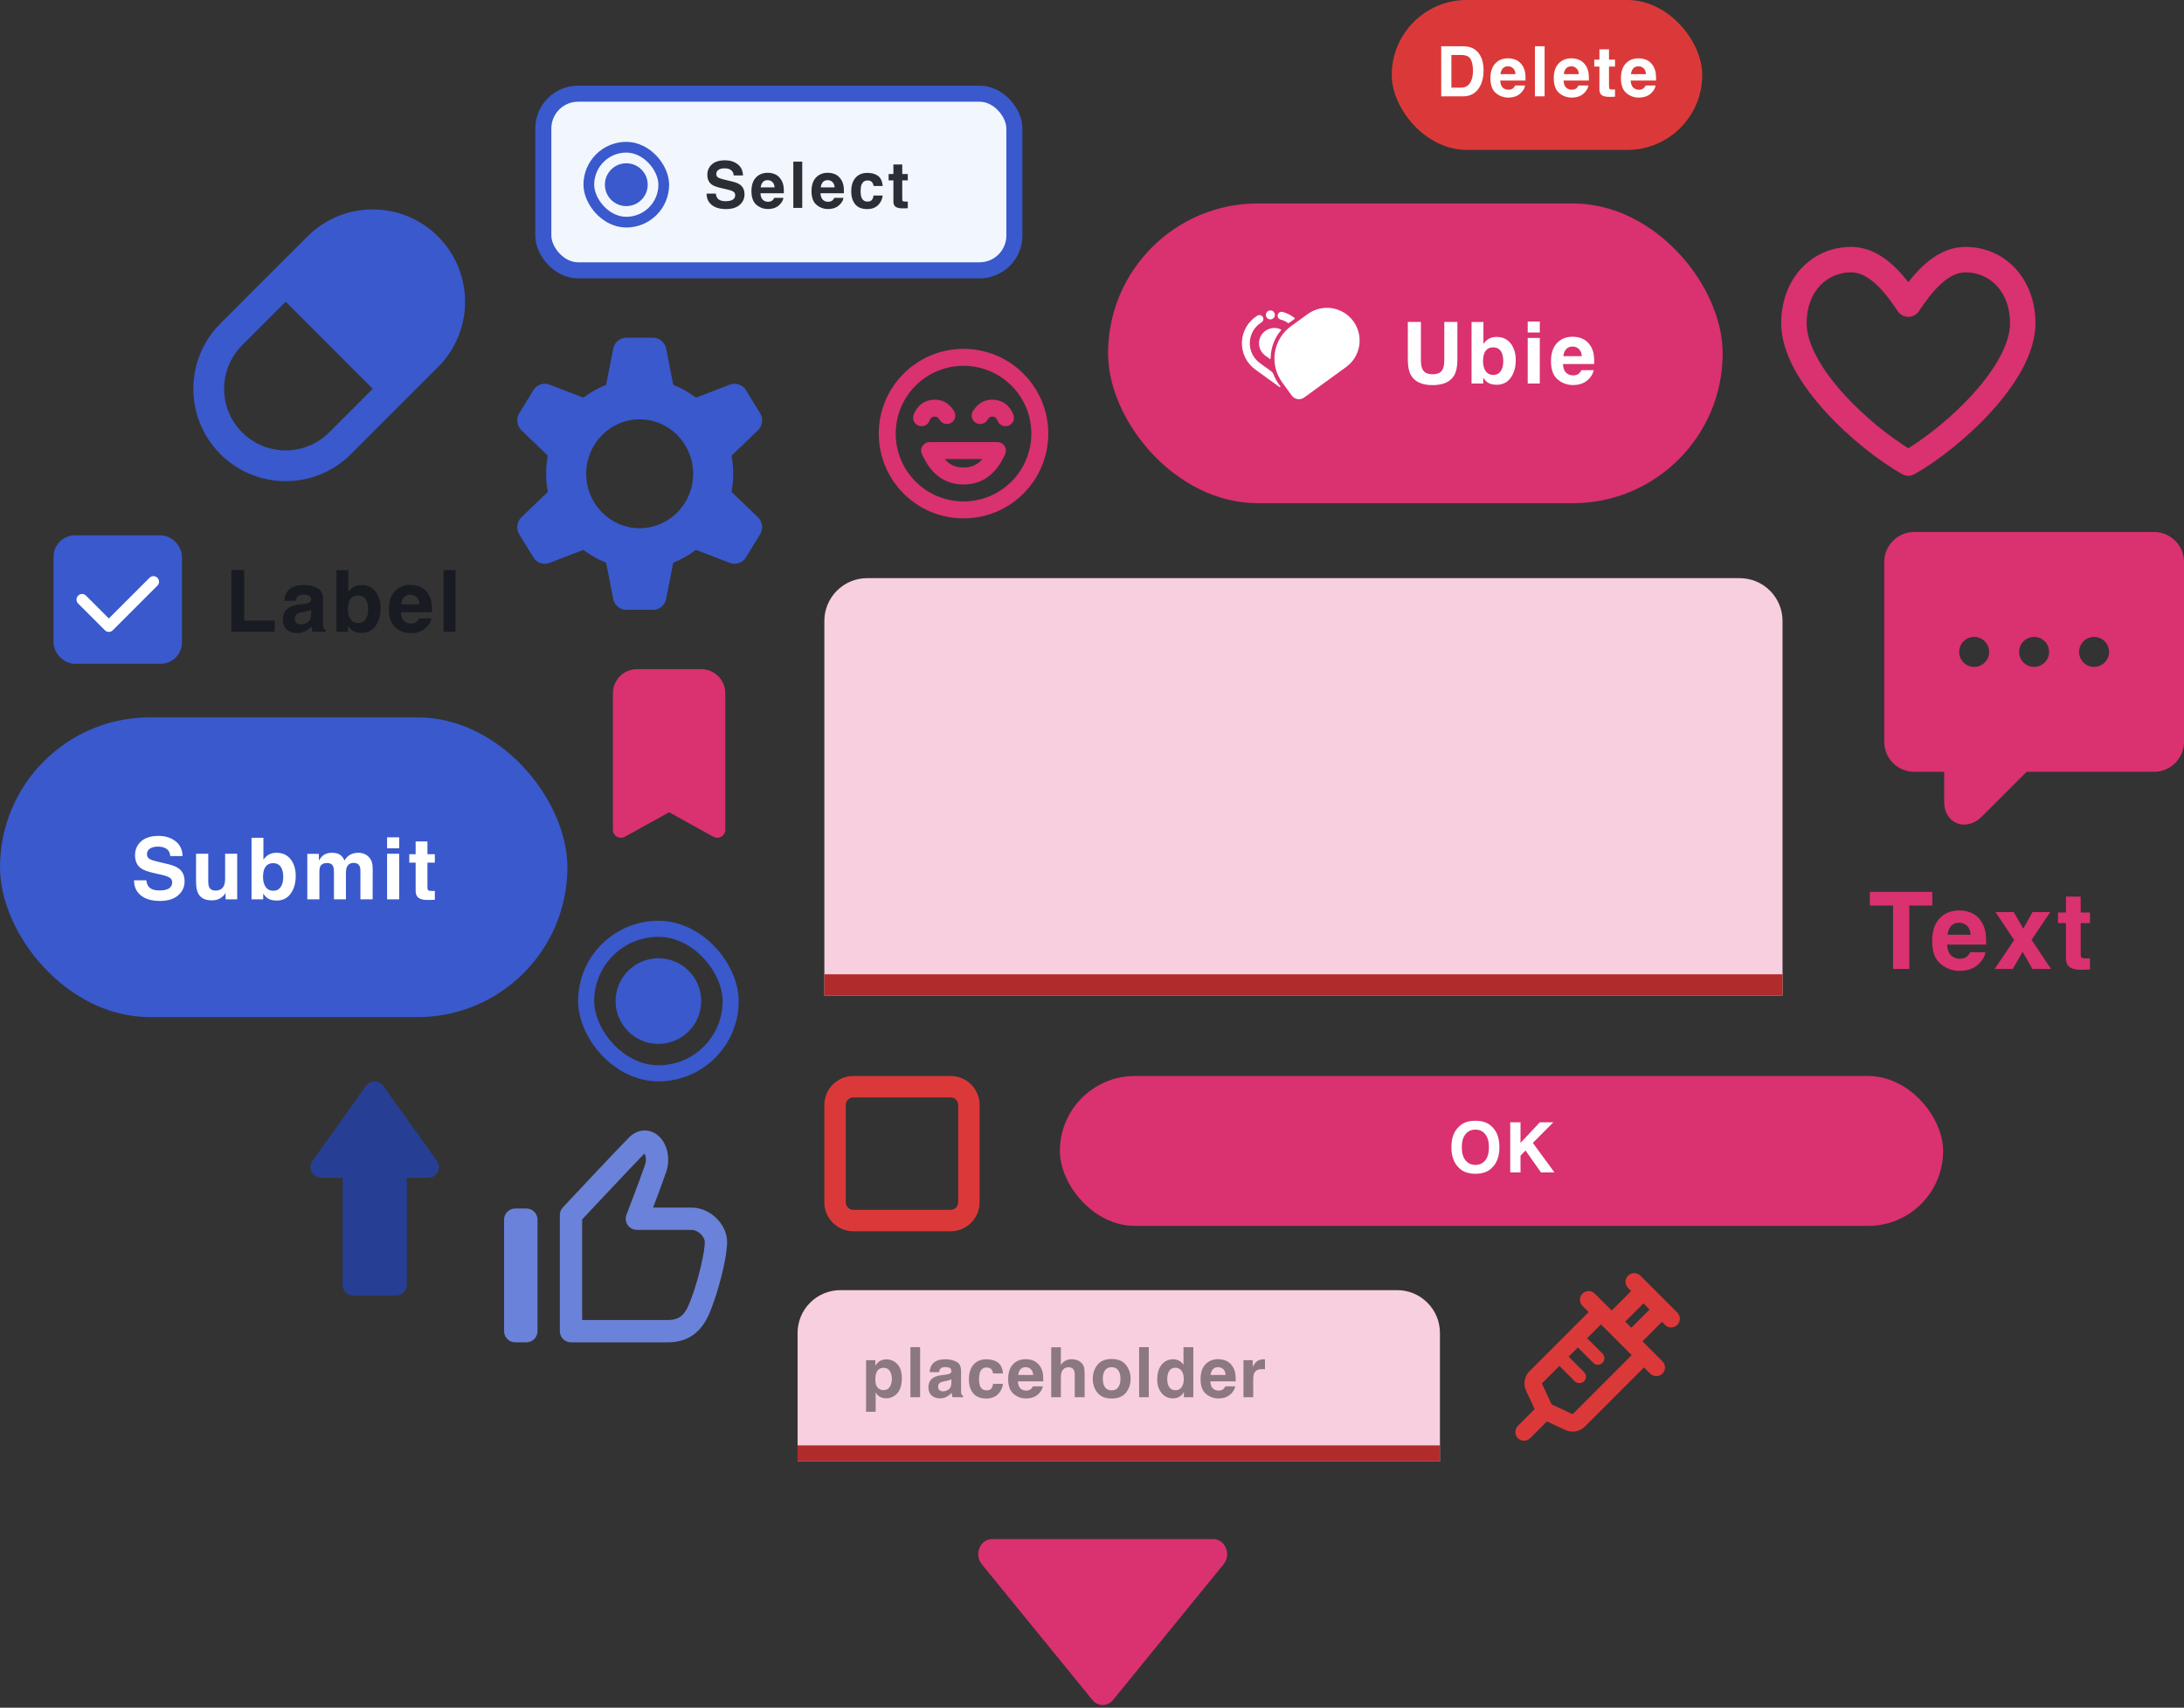 <svg width="408" height="319" viewBox="0 0 408 319" fill="none" xmlns="http://www.w3.org/2000/svg">
<rect x="0" y="0" width="408" height="319" fill="#333333" stroke="none"/>
<path d="M204.072 317.554C205.1 318.816 206.908 318.816 207.936 317.554L228.593 292.193C230.074 290.375 228.89 287.501 226.66 287.501L185.34 287.501C183.11 287.501 181.926 290.375 183.408 292.193L204.072 317.554Z" fill="#DA3170"/>
<path fill-rule="evenodd" clip-rule="evenodd" d="M345.812 50.875C341.349 50.875 337.5 54.393 337.5 60.375C337.5 64.182 340.218 68.948 344.455 73.624C348.193 77.749 352.754 81.408 356.5 83.735C360.246 81.408 364.807 77.749 368.545 73.624C372.782 68.948 375.5 64.182 375.5 60.375C375.5 54.393 371.651 50.875 367.188 50.875C365.646 50.875 364.117 51.642 362.558 53.071C361.001 54.498 359.648 56.372 358.476 58.13C358.036 58.791 357.294 59.188 356.5 59.188C355.706 59.188 354.964 58.791 354.524 58.13C353.352 56.372 351.999 54.498 350.442 53.071C348.883 51.642 347.354 50.875 345.812 50.875ZM332.75 60.375C332.75 52.107 338.401 46.125 345.812 46.125C349.021 46.125 351.648 47.733 353.652 49.57C354.711 50.541 355.662 51.636 356.5 52.718C357.338 51.636 358.289 50.541 359.348 49.57C361.352 47.733 363.979 46.125 367.188 46.125C374.599 46.125 380.25 52.107 380.25 60.375C380.25 66.068 376.436 71.99 372.065 76.814C367.596 81.745 362.057 86.06 357.678 88.562C356.948 88.979 356.052 88.979 355.322 88.562C350.944 86.06 345.405 81.745 340.935 76.814C336.564 71.99 332.75 66.068 332.75 60.375Z" fill="#DA3170"/>
<path fill-rule="evenodd" clip-rule="evenodd" d="M352 104.975C352 101.882 354.507 99.375 357.6 99.375H402.4C405.493 99.375 408 101.882 408 104.975V138.575C408 141.668 405.493 144.175 402.4 144.175H378.6L370.2 152.575C367.4 155.375 363.2 153.975 363.2 149.775V144.175H357.6C354.507 144.175 352 141.668 352 138.575V104.975ZM368.8 118.975C367.254 118.975 366 120.229 366 121.775C366 123.321 367.254 124.575 368.8 124.575C370.346 124.575 371.6 123.321 371.6 121.775C371.6 120.229 370.346 118.975 368.8 118.975ZM380 118.975C378.454 118.975 377.2 120.229 377.2 121.775C377.2 123.321 378.454 124.575 380 124.575C381.546 124.575 382.8 123.321 382.8 121.775C382.8 120.229 381.546 118.975 380 118.975ZM388.4 121.775C388.4 120.229 389.654 118.975 391.2 118.975C392.746 118.975 394 120.229 394 121.775C394 123.321 392.746 124.575 391.2 124.575C389.654 124.575 388.4 123.321 388.4 121.775Z" fill="#DA3170"/>
<path fill-rule="evenodd" clip-rule="evenodd" d="M304.147 238.3C304.782 237.666 305.811 237.666 306.445 238.3L313.34 245.195C313.974 245.829 313.974 246.858 313.34 247.493C312.705 248.127 311.676 248.127 311.042 247.493L310.467 246.918L306.832 250.554L310.566 254.289C311.201 254.923 311.201 255.952 310.566 256.587C309.932 257.221 308.903 257.221 308.268 256.587L307.119 255.438L296.087 266.47C295.122 267.435 293.656 267.695 292.418 267.119L288.989 265.524L285.861 268.652C285.227 269.286 284.198 269.286 283.563 268.652C282.929 268.017 282.929 266.988 283.563 266.353L286.691 263.225L285.097 259.797C284.521 258.559 284.78 257.094 285.746 256.129L296.778 245.096L295.629 243.947C294.994 243.313 294.994 242.284 295.629 241.649C296.263 241.015 297.292 241.015 297.927 241.649L301.086 244.809L304.722 241.173L304.147 240.599C303.513 239.964 303.513 238.935 304.147 238.3ZM308.169 244.62L307.02 243.471L303.619 246.872L304.768 248.021L308.169 244.62ZM304.821 253.14L299.076 247.395L296.49 249.98L299.363 252.852C299.839 253.328 299.839 254.1 299.363 254.576C298.887 255.052 298.115 255.052 297.639 254.576L294.767 251.704L293.043 253.427L295.916 256.3C296.392 256.776 296.392 257.547 295.916 258.023C295.44 258.499 294.668 258.499 294.192 258.023L291.32 255.151L288.044 258.427L289.868 262.348L293.789 264.172L304.821 253.14Z" fill="#DB3939"/>
<path d="M154 116C154 111.582 157.582 108 162 108H325C329.418 108 333 111.582 333 116V186H154V116Z" fill="#F8CFDE"/>
<line x1="154" y1="184" x2="333" y2="184" stroke="#B02B2B" stroke-width="4"/>
<g clip-path="url(#clip0_91_413)">
<path fill-rule="evenodd" clip-rule="evenodd" d="M172.085 84.241C172.095 84.46 172.15 84.668 172.241 84.855C173.112 86.801 174.217 88.236 175.574 89.178C176.955 90.137 178.474 90.5 180 90.5C181.527 90.5 183.045 90.137 184.426 89.178C185.792 88.23 186.902 86.782 187.777 84.818C187.792 84.785 187.806 84.75 187.819 84.716C187.941 84.385 187.946 84.037 187.853 83.719C187.83 83.644 187.803 83.57 187.77 83.5C187.569 83.067 187.177 82.74 186.703 82.627C186.569 82.594 186.434 82.58 186.3 82.583H173.701C173.594 82.581 173.486 82.59 173.378 82.61C173.007 82.678 172.681 82.876 172.449 83.154C172.221 83.428 172.083 83.781 172.083 84.167V84.172C172.083 84.195 172.084 84.218 172.085 84.241ZM183.53 85.75H176.471C176.773 86.097 177.078 86.367 177.381 86.577C178.137 87.102 178.994 87.333 180 87.333C181.007 87.333 181.864 87.102 182.62 86.577C182.922 86.367 183.228 86.097 183.53 85.75Z" fill="#DA3170"/>
<path d="M175.544 78.452C176.001 79.197 176.976 79.43 177.722 78.972C178.467 78.515 178.7 77.54 178.242 76.794C177.774 76.034 177.183 75.439 176.446 75.068C175.708 74.697 174.949 74.615 174.251 74.676C173.553 74.737 172.819 74.95 172.157 75.444C171.496 75.936 171.016 76.625 170.688 77.455C170.367 78.269 170.766 79.188 171.579 79.51C172.392 79.831 173.312 79.433 173.633 78.619C173.793 78.215 173.955 78.053 174.049 77.983C174.142 77.914 174.278 77.852 174.527 77.83C174.775 77.809 174.921 77.846 175.024 77.898C175.129 77.95 175.316 78.082 175.544 78.452Z" fill="#DA3170"/>
<path d="M188.421 79.51C187.607 79.831 186.687 79.433 186.366 78.619C186.206 78.215 186.045 78.053 185.951 77.983C185.858 77.914 185.721 77.852 185.473 77.83C185.224 77.809 185.079 77.846 184.975 77.898C184.87 77.95 184.683 78.082 184.456 78.452C183.998 79.197 183.023 79.43 182.278 78.972C181.533 78.515 181.3 77.54 181.758 76.794C182.225 76.034 182.817 75.439 183.553 75.068C184.292 74.697 185.051 74.615 185.749 74.676C186.446 74.737 187.18 74.95 187.842 75.444C188.504 75.936 188.983 76.625 189.311 77.455C189.632 78.269 189.234 79.188 188.421 79.51Z" fill="#DA3170"/>
<path fill-rule="evenodd" clip-rule="evenodd" d="M180 96.833C188.744 96.833 195.833 89.744 195.833 81C195.833 72.255 188.744 65.167 180 65.167C171.255 65.167 164.167 72.255 164.167 81C164.167 89.744 171.255 96.833 180 96.833ZM180 93.667C186.996 93.667 192.667 87.996 192.667 81C192.667 74.004 186.996 68.333 180 68.333C173.004 68.333 167.333 74.004 167.333 81C167.333 87.996 173.004 93.667 180 93.667Z" fill="#DA3170"/>
</g>
<rect y="134" width="106" height="56" rx="28" fill="#3959CC"/>
<path d="M29.773 166.336C30.341 166.336 30.802 166.273 31.156 166.148C31.828 165.909 32.164 165.464 32.164 164.812C32.164 164.432 31.997 164.138 31.664 163.93C31.331 163.727 30.807 163.547 30.094 163.391L28.875 163.117C27.677 162.846 26.849 162.552 26.391 162.234C25.615 161.703 25.227 160.872 25.227 159.742C25.227 158.711 25.602 157.854 26.352 157.172C27.102 156.49 28.203 156.148 29.656 156.148C30.87 156.148 31.904 156.471 32.758 157.117C33.617 157.758 34.068 158.69 34.109 159.914H31.797C31.755 159.221 31.453 158.729 30.891 158.438C30.516 158.245 30.049 158.148 29.492 158.148C28.872 158.148 28.378 158.273 28.008 158.523C27.638 158.773 27.453 159.122 27.453 159.57C27.453 159.982 27.635 160.289 28 160.492C28.234 160.628 28.734 160.786 29.5 160.969L31.484 161.445C32.354 161.654 33.01 161.932 33.453 162.281C34.141 162.823 34.484 163.607 34.484 164.633C34.484 165.685 34.081 166.56 33.273 167.258C32.471 167.951 31.336 168.297 29.867 168.297C28.367 168.297 27.188 167.956 26.328 167.273C25.469 166.586 25.039 165.643 25.039 164.445H27.336C27.409 164.971 27.552 165.365 27.766 165.625C28.156 166.099 28.826 166.336 29.773 166.336ZM42.147 166.797C42.126 166.823 42.074 166.901 41.991 167.031C41.907 167.161 41.808 167.276 41.694 167.375C41.345 167.688 41.006 167.901 40.678 168.016C40.355 168.13 39.975 168.188 39.538 168.188C38.277 168.188 37.428 167.734 36.991 166.828C36.746 166.328 36.623 165.591 36.623 164.617V159.484H38.905V164.617C38.905 165.102 38.962 165.466 39.077 165.711C39.28 166.143 39.678 166.359 40.272 166.359C41.032 166.359 41.553 166.052 41.834 165.438C41.98 165.104 42.053 164.664 42.053 164.117V159.484H44.311V168H42.147V166.797ZM51.692 168.227C50.989 168.227 50.424 168.086 49.997 167.805C49.742 167.638 49.466 167.346 49.169 166.93V168H46.989V156.5H49.208V160.594C49.489 160.198 49.799 159.896 50.138 159.688C50.538 159.427 51.049 159.297 51.669 159.297C52.788 159.297 53.663 159.701 54.294 160.508C54.929 161.315 55.247 162.357 55.247 163.633C55.247 164.956 54.934 166.052 54.309 166.922C53.684 167.792 52.812 168.227 51.692 168.227ZM52.911 163.867C52.911 163.263 52.833 162.763 52.677 162.367C52.38 161.617 51.833 161.242 51.036 161.242C50.229 161.242 49.674 161.609 49.372 162.344C49.216 162.734 49.138 163.24 49.138 163.859C49.138 164.589 49.299 165.193 49.622 165.672C49.945 166.151 50.437 166.391 51.098 166.391C51.671 166.391 52.117 166.159 52.434 165.695C52.752 165.232 52.911 164.622 52.911 163.867ZM62.23 161.828C62.042 161.417 61.675 161.211 61.128 161.211C60.493 161.211 60.066 161.417 59.847 161.828C59.727 162.062 59.667 162.411 59.667 162.875V168H57.409V159.5H59.573V160.742C59.849 160.299 60.11 159.984 60.355 159.797C60.787 159.464 61.347 159.297 62.034 159.297C62.685 159.297 63.212 159.44 63.612 159.727C63.935 159.992 64.18 160.333 64.347 160.75C64.638 160.25 65.001 159.883 65.433 159.648C65.891 159.414 66.402 159.297 66.964 159.297C67.339 159.297 67.709 159.37 68.073 159.516C68.438 159.661 68.769 159.917 69.066 160.281C69.305 160.578 69.467 160.943 69.55 161.375C69.602 161.661 69.628 162.081 69.628 162.633L69.612 168H67.331V162.578C67.331 162.255 67.279 161.99 67.175 161.781C66.977 161.385 66.612 161.188 66.081 161.188C65.467 161.188 65.042 161.443 64.808 161.953C64.688 162.224 64.628 162.549 64.628 162.93V168H62.386V162.93C62.386 162.424 62.334 162.057 62.23 161.828ZM74.572 159.484V168H72.314V159.484H74.572ZM74.572 156.414V158.469H72.314V156.414H74.572ZM81.234 166.414V168.078L80.18 168.117C79.128 168.154 78.409 167.971 78.023 167.57C77.773 167.315 77.648 166.922 77.648 166.391V161.148H76.461V159.562H77.648V157.188H79.852V159.562H81.234V161.148H79.852V165.648C79.852 165.997 79.896 166.216 79.984 166.305C80.073 166.388 80.344 166.43 80.797 166.43C80.865 166.43 80.935 166.43 81.008 166.43C81.086 166.424 81.162 166.419 81.234 166.414Z" fill="white"/>
<path fill-rule="evenodd" clip-rule="evenodd" d="M159.409 205C158.631 205 158 205.631 158 206.409V224.591C158 225.369 158.631 226 159.409 226H177.591C178.369 226 179 225.369 179 224.591V206.409C179 205.631 178.369 205 177.591 205H159.409ZM154 206.409C154 203.422 156.422 201 159.409 201H177.591C180.578 201 183 203.422 183 206.409V224.591C183 227.578 180.578 230 177.591 230H159.409C156.422 230 154 227.578 154 224.591V206.409Z" fill="#DB3939"/>
<rect x="101.5" y="17.5" width="88" height="33" rx="6.5" fill="#F2F6FD"/>
<path d="M121 34.5C121 36.709 119.209 38.5 117 38.5C114.791 38.5 113 36.709 113 34.5C113 32.291 114.791 30.5 117 30.5C119.209 30.5 121 32.291 121 34.5Z" fill="#3959CC"/>
<rect x="110" y="27.5" width="14" height="14" rx="7" stroke="#3959CC" stroke-width="2"/>
<path d="M169.588 37.644V38.892L168.797 38.921C168.008 38.948 167.469 38.812 167.18 38.511C166.992 38.319 166.898 38.024 166.898 37.626V33.694H166.008V32.505H166.898V30.724H168.551V32.505H169.588V33.694H168.551V37.069C168.551 37.331 168.584 37.495 168.65 37.562C168.717 37.624 168.92 37.655 169.26 37.655C169.311 37.655 169.363 37.655 169.418 37.655C169.477 37.651 169.533 37.648 169.588 37.644Z" fill="#16191F" fill-opacity="0.9"/>
<path d="M164.91 34.737H163.199C163.168 34.499 163.088 34.284 162.959 34.093C162.771 33.835 162.48 33.706 162.086 33.706C161.523 33.706 161.138 33.985 160.931 34.544C160.822 34.841 160.767 35.235 160.767 35.727C160.767 36.196 160.822 36.573 160.931 36.858C161.13 37.39 161.505 37.655 162.056 37.655C162.447 37.655 162.724 37.55 162.888 37.339C163.052 37.128 163.152 36.855 163.187 36.519H164.892C164.853 37.026 164.67 37.507 164.341 37.96C163.818 38.69 163.043 39.056 162.015 39.056C160.988 39.056 160.232 38.751 159.748 38.142C159.263 37.532 159.021 36.741 159.021 35.769C159.021 34.671 159.289 33.817 159.824 33.208C160.359 32.599 161.097 32.294 162.039 32.294C162.839 32.294 163.494 32.474 164.002 32.833C164.513 33.192 164.816 33.827 164.91 34.737Z" fill="#16191F" fill-opacity="0.9"/>
<path d="M157.572 36.958C157.529 37.337 157.331 37.722 156.98 38.112C156.433 38.733 155.667 39.044 154.683 39.044C153.87 39.044 153.154 38.782 152.532 38.259C151.911 37.735 151.601 36.884 151.601 35.704C151.601 34.599 151.88 33.751 152.439 33.161C153.001 32.571 153.73 32.276 154.624 32.276C155.156 32.276 155.634 32.376 156.06 32.575C156.486 32.774 156.837 33.089 157.115 33.519C157.365 33.898 157.527 34.337 157.601 34.837C157.644 35.13 157.661 35.552 157.654 36.102H153.282C153.306 36.743 153.507 37.192 153.886 37.45C154.116 37.61 154.394 37.69 154.718 37.69C155.062 37.69 155.341 37.593 155.556 37.398C155.673 37.292 155.777 37.145 155.866 36.958H157.572ZM155.919 35.001C155.892 34.56 155.757 34.226 155.515 33.999C155.277 33.769 154.98 33.653 154.624 33.653C154.238 33.653 153.937 33.774 153.722 34.017C153.511 34.259 153.378 34.587 153.323 35.001H155.919Z" fill="#16191F" fill-opacity="0.9"/>
<path d="M148.2 30.196H149.87V38.833H148.2V30.196Z" fill="#16191F" fill-opacity="0.9"/>
<path d="M146.352 36.958C146.309 37.337 146.112 37.722 145.76 38.112C145.213 38.733 144.448 39.044 143.463 39.044C142.651 39.044 141.934 38.782 141.313 38.259C140.692 37.735 140.381 36.884 140.381 35.704C140.381 34.599 140.661 33.751 141.219 33.161C141.782 32.571 142.51 32.276 143.405 32.276C143.936 32.276 144.414 32.376 144.84 32.575C145.266 32.774 145.618 33.089 145.895 33.519C146.145 33.898 146.307 34.337 146.381 34.837C146.424 35.13 146.442 35.552 146.434 36.102H142.063C142.086 36.743 142.287 37.192 142.666 37.45C142.897 37.61 143.174 37.69 143.498 37.69C143.842 37.69 144.121 37.593 144.336 37.398C144.453 37.292 144.557 37.145 144.647 36.958H146.352ZM144.7 35.001C144.672 34.56 144.537 34.226 144.295 33.999C144.057 33.769 143.76 33.653 143.405 33.653C143.018 33.653 142.717 33.774 142.502 34.017C142.291 34.259 142.159 34.587 142.104 35.001H144.7Z" fill="#16191F" fill-opacity="0.9"/>
<path d="M135.551 37.585C135.977 37.585 136.322 37.538 136.588 37.444C137.092 37.265 137.344 36.931 137.344 36.442C137.344 36.157 137.219 35.937 136.969 35.78C136.719 35.628 136.326 35.493 135.791 35.376L134.877 35.171C133.979 34.968 133.357 34.747 133.014 34.509C132.432 34.11 132.141 33.487 132.141 32.64C132.141 31.866 132.422 31.224 132.984 30.712C133.547 30.2 134.373 29.944 135.463 29.944C136.373 29.944 137.148 30.186 137.789 30.671C138.434 31.151 138.771 31.851 138.803 32.769H137.068C137.037 32.249 136.811 31.88 136.389 31.661C136.107 31.517 135.758 31.444 135.34 31.444C134.875 31.444 134.504 31.538 134.227 31.726C133.949 31.913 133.811 32.175 133.811 32.511C133.811 32.819 133.947 33.05 134.221 33.202C134.396 33.304 134.771 33.423 135.346 33.56L136.834 33.917C137.486 34.073 137.979 34.282 138.311 34.544C138.826 34.95 139.084 35.538 139.084 36.308C139.084 37.097 138.781 37.753 138.176 38.276C137.574 38.796 136.723 39.056 135.621 39.056C134.496 39.056 133.611 38.8 132.967 38.288C132.322 37.773 132 37.065 132 36.167H133.723C133.777 36.562 133.885 36.856 134.045 37.052C134.338 37.407 134.84 37.585 135.551 37.585Z" fill="#16191F" fill-opacity="0.9"/>
<rect x="101.5" y="17.5" width="88" height="33" rx="6.5" stroke="#3959CC" stroke-width="3"/>
<path d="M131 187C131 191.418 127.418 195 123 195C118.582 195 115 191.418 115 187C115 182.582 118.582 179 123 179C127.418 179 131 182.582 131 187Z" fill="#3959CC"/>
<rect x="109.5" y="173.5" width="27" height="27" rx="13.5" stroke="#3959CC" stroke-width="3"/>
<path fill-rule="evenodd" clip-rule="evenodd" d="M65.565 84.83C58.829 91.567 47.907 91.567 41.17 84.83C34.434 78.094 34.434 67.171 41.17 60.435L57.434 44.172C64.17 37.435 75.092 37.435 81.829 44.172C82.144 44.487 82.445 44.812 82.731 45.146C82.959 45.41 83.177 45.68 83.385 45.955C88.518 52.715 88 62.397 81.829 68.568L65.565 84.83ZM69.631 72.633L53.368 56.369L45.236 64.501C40.745 68.992 40.745 76.273 45.236 80.764C49.727 85.255 57.008 85.255 61.499 80.764L69.631 72.633Z" fill="#3959CC"/>
<path d="M149 249C149 244.582 152.582 241 157 241H261C265.418 241 269 244.582 269 249V273H149V249Z" fill="#F8CFDE"/>
<path d="M167.64 254.824C168.198 255.42 168.478 256.296 168.478 257.452C168.478 258.67 168.202 259.599 167.652 260.238C167.106 260.877 166.402 261.197 165.539 261.197C164.988 261.197 164.531 261.059 164.167 260.784C163.969 260.632 163.774 260.41 163.583 260.118V263.723H161.793V254.081H163.526V255.103C163.721 254.803 163.928 254.566 164.148 254.392C164.55 254.083 165.029 253.929 165.583 253.929C166.391 253.929 167.077 254.227 167.64 254.824ZM166.611 257.541C166.611 257.007 166.489 256.535 166.243 256.125C166.002 255.715 165.608 255.509 165.062 255.509C164.407 255.509 163.956 255.82 163.71 256.442C163.583 256.772 163.52 257.191 163.52 257.699C163.52 258.503 163.734 259.068 164.161 259.394C164.415 259.584 164.715 259.68 165.062 259.68C165.566 259.68 165.949 259.485 166.211 259.096C166.478 258.706 166.611 258.188 166.611 257.541ZM170.08 251.644H171.889V261H170.08V251.644ZM174.17 254.83C174.648 254.221 175.469 253.916 176.633 253.916C177.39 253.916 178.063 254.066 178.651 254.367C179.24 254.667 179.534 255.234 179.534 256.068V259.242C179.534 259.462 179.538 259.728 179.546 260.042C179.559 260.278 179.595 260.439 179.654 260.524C179.714 260.609 179.802 260.678 179.921 260.733V261H177.953C177.898 260.86 177.86 260.729 177.839 260.606C177.818 260.484 177.801 260.344 177.788 260.188C177.538 260.458 177.251 260.689 176.925 260.879C176.535 261.104 176.095 261.216 175.604 261.216C174.978 261.216 174.46 261.038 174.049 260.683C173.643 260.323 173.44 259.815 173.44 259.159C173.44 258.309 173.768 257.693 174.424 257.312C174.784 257.105 175.312 256.957 176.011 256.868L176.626 256.792C176.961 256.749 177.2 256.696 177.344 256.633C177.602 256.523 177.731 256.351 177.731 256.119C177.731 255.835 177.632 255.64 177.433 255.535C177.238 255.425 176.95 255.37 176.569 255.37C176.142 255.37 175.839 255.475 175.662 255.687C175.535 255.844 175.45 256.055 175.408 256.322H173.662C173.7 255.717 173.869 255.219 174.17 254.83ZM175.516 259.692C175.685 259.832 175.892 259.902 176.138 259.902C176.527 259.902 176.885 259.788 177.21 259.559C177.541 259.331 177.712 258.914 177.725 258.309V257.636C177.61 257.708 177.494 257.767 177.375 257.813C177.261 257.856 177.103 257.896 176.899 257.934L176.493 258.01C176.112 258.078 175.839 258.16 175.674 258.258C175.395 258.423 175.255 258.679 175.255 259.026C175.255 259.335 175.342 259.557 175.516 259.692ZM187.382 256.563H185.528C185.494 256.305 185.408 256.072 185.268 255.865C185.065 255.585 184.75 255.446 184.322 255.446C183.713 255.446 183.296 255.748 183.072 256.354C182.953 256.675 182.894 257.103 182.894 257.636C182.894 258.144 182.953 258.552 183.072 258.861C183.288 259.436 183.694 259.724 184.291 259.724C184.714 259.724 185.014 259.61 185.192 259.381C185.37 259.153 185.478 258.857 185.516 258.493H187.363C187.32 259.043 187.122 259.563 186.766 260.054C186.199 260.846 185.359 261.241 184.246 261.241C183.133 261.241 182.314 260.911 181.79 260.251C181.265 259.591 181.002 258.734 181.002 257.68C181.002 256.491 181.292 255.566 181.872 254.906C182.452 254.246 183.252 253.916 184.271 253.916C185.139 253.916 185.848 254.111 186.398 254.5C186.952 254.889 187.28 255.577 187.382 256.563ZM194.805 258.969C194.758 259.379 194.544 259.796 194.164 260.219C193.571 260.892 192.742 261.229 191.675 261.229C190.795 261.229 190.019 260.945 189.346 260.378C188.673 259.811 188.336 258.888 188.336 257.61C188.336 256.413 188.639 255.494 189.244 254.855C189.854 254.216 190.643 253.897 191.612 253.897C192.187 253.897 192.706 254.005 193.167 254.221C193.628 254.437 194.009 254.777 194.31 255.243C194.58 255.653 194.756 256.129 194.836 256.671C194.883 256.988 194.902 257.445 194.894 258.042H190.158C190.184 258.736 190.402 259.223 190.812 259.502C191.062 259.675 191.362 259.762 191.713 259.762C192.086 259.762 192.388 259.656 192.621 259.445C192.748 259.331 192.86 259.172 192.958 258.969H194.805ZM193.015 256.849C192.985 256.37 192.839 256.009 192.577 255.763C192.319 255.514 191.997 255.389 191.612 255.389C191.193 255.389 190.867 255.52 190.634 255.782C190.406 256.045 190.262 256.4 190.203 256.849H193.015ZM202.621 256.938V261H200.774V256.792C200.774 256.419 200.71 256.119 200.583 255.89C200.418 255.569 200.105 255.408 199.644 255.408C199.166 255.408 198.802 255.569 198.552 255.89C198.307 256.208 198.184 256.662 198.184 257.255V261H196.381V251.675H198.184V254.982C198.446 254.58 198.749 254.301 199.092 254.145C199.439 253.984 199.803 253.903 200.184 253.903C200.611 253.903 200.998 253.977 201.345 254.125C201.696 254.274 201.984 254.5 202.208 254.805C202.399 255.063 202.515 255.329 202.558 255.604C202.6 255.875 202.621 256.32 202.621 256.938ZM210.336 254.957C210.92 255.689 211.212 256.555 211.212 257.553C211.212 258.569 210.92 259.438 210.336 260.162C209.752 260.882 208.865 261.241 207.676 261.241C206.487 261.241 205.601 260.882 205.017 260.162C204.433 259.438 204.141 258.569 204.141 257.553C204.141 256.555 204.433 255.689 205.017 254.957C205.601 254.225 206.487 253.859 207.676 253.859C208.865 253.859 209.752 254.225 210.336 254.957ZM207.67 255.389C207.141 255.389 206.733 255.577 206.445 255.954C206.161 256.326 206.02 256.859 206.02 257.553C206.02 258.247 206.161 258.783 206.445 259.159C206.733 259.536 207.141 259.724 207.67 259.724C208.199 259.724 208.605 259.536 208.889 259.159C209.172 258.783 209.314 258.247 209.314 257.553C209.314 256.859 209.172 256.326 208.889 255.954C208.605 255.577 208.199 255.389 207.67 255.389ZM212.801 251.644H214.61V261H212.801V251.644ZM222.928 251.656V261H221.17V260.042C220.912 260.452 220.618 260.75 220.288 260.937C219.958 261.123 219.547 261.216 219.056 261.216C218.248 261.216 217.567 260.89 217.012 260.238C216.462 259.582 216.187 258.742 216.187 257.718C216.187 256.538 216.458 255.609 217 254.932C217.545 254.255 218.273 253.916 219.183 253.916C219.602 253.916 219.974 254.009 220.3 254.195C220.626 254.377 220.891 254.631 221.094 254.957V251.656H222.928ZM218.053 257.585C218.053 258.224 218.18 258.734 218.434 259.115C218.684 259.5 219.065 259.692 219.577 259.692C220.089 259.692 220.478 259.502 220.745 259.121C221.011 258.74 221.145 258.247 221.145 257.642C221.145 256.796 220.931 256.191 220.503 255.827C220.241 255.607 219.936 255.497 219.589 255.497C219.06 255.497 218.671 255.698 218.421 256.1C218.176 256.497 218.053 256.993 218.053 257.585ZM230.751 258.969C230.704 259.379 230.491 259.796 230.11 260.219C229.517 260.892 228.688 261.229 227.622 261.229C226.741 261.229 225.965 260.945 225.292 260.378C224.619 259.811 224.283 258.888 224.283 257.61C224.283 256.413 224.585 255.494 225.19 254.855C225.8 254.216 226.589 253.897 227.558 253.897C228.134 253.897 228.652 254.005 229.113 254.221C229.575 254.437 229.955 254.777 230.256 255.243C230.527 255.653 230.702 256.129 230.783 256.671C230.829 256.988 230.848 257.445 230.84 258.042H226.104C226.13 258.736 226.348 259.223 226.758 259.502C227.008 259.675 227.308 259.762 227.66 259.762C228.032 259.762 228.335 259.656 228.567 259.445C228.694 259.331 228.806 259.172 228.904 258.969H230.751ZM228.961 256.849C228.931 256.37 228.785 256.009 228.523 255.763C228.265 255.514 227.943 255.389 227.558 255.389C227.139 255.389 226.813 255.52 226.581 255.782C226.352 256.045 226.208 256.4 226.149 256.849H228.961ZM235.793 255.75C235.066 255.75 234.577 255.987 234.327 256.461C234.188 256.728 234.118 257.139 234.118 257.693V261H232.296V254.081H234.022V255.287C234.302 254.826 234.545 254.511 234.752 254.341C235.091 254.058 235.531 253.916 236.073 253.916C236.107 253.916 236.134 253.918 236.155 253.922C236.181 253.922 236.234 253.924 236.314 253.929V255.782C236.2 255.77 236.098 255.761 236.009 255.757C235.92 255.753 235.848 255.75 235.793 255.75Z" fill="#16191F" fill-opacity="0.48"/>
<line x1="149" y1="271.5" x2="269" y2="271.5" stroke="#B02B2B" stroke-width="3"/>
<path d="M390.43 179.018V181.098L389.111 181.146C387.796 181.192 386.898 180.964 386.416 180.463C386.104 180.144 385.947 179.652 385.947 178.988V172.436H384.463V170.453H385.947V167.484H388.701V170.453H390.43V172.436H388.701V178.061C388.701 178.497 388.757 178.77 388.867 178.881C388.978 178.985 389.316 179.037 389.883 179.037C389.967 179.037 390.055 179.037 390.146 179.037C390.244 179.031 390.339 179.024 390.43 179.018Z" fill="#DA3170"/>
<path d="M383.156 181H379.689L377.854 177.807L376.008 181H372.629L376.262 175.609L372.785 170.375H376.193L377.971 173.461L379.709 170.375H383.02L379.523 175.561L383.156 181Z" fill="#DA3170"/>
<path d="M370.902 177.875C370.831 178.507 370.502 179.148 369.916 179.799C369.005 180.834 367.729 181.352 366.088 181.352C364.734 181.352 363.539 180.915 362.504 180.043C361.469 179.171 360.951 177.751 360.951 175.785C360.951 173.943 361.417 172.53 362.348 171.547C363.285 170.564 364.499 170.072 365.99 170.072C366.876 170.072 367.673 170.238 368.383 170.57C369.092 170.902 369.678 171.426 370.141 172.143C370.557 172.774 370.827 173.507 370.951 174.34C371.023 174.828 371.052 175.531 371.039 176.449H363.754C363.793 177.517 364.128 178.266 364.76 178.695C365.144 178.962 365.606 179.096 366.146 179.096C366.719 179.096 367.185 178.933 367.543 178.607C367.738 178.432 367.911 178.188 368.061 177.875H370.902ZM368.148 174.613C368.103 173.878 367.878 173.321 367.475 172.943C367.077 172.559 366.583 172.367 365.99 172.367C365.346 172.367 364.844 172.569 364.486 172.973C364.135 173.376 363.913 173.923 363.822 174.613H368.148Z" fill="#DA3170"/>
<path d="M360.982 166.605V169.154H356.676V181H353.648V169.154H349.322V166.605H360.982Z" fill="#DA3170"/>
<path d="M119 125C116.515 125 114.5 127.015 114.5 129.5V155C114.5 155.828 115.172 156.5 116 156.5C116.254 156.5 116.505 156.435 116.727 156.312L125 151.728L133.273 156.312C133.495 156.435 133.745 156.5 134 156.5C134.828 156.5 135.5 155.828 135.5 155V129.5C135.5 127.015 133.485 125 131 125H119Z" fill="#DA3170"/>
<path fill-rule="evenodd" clip-rule="evenodd" d="M106.768 223.816L105.146 225.547C104.785 225.933 104.583 226.442 104.583 226.971V248.667C104.583 249.817 105.517 250.75 106.668 250.75H124.722C127.588 250.75 129.602 249.668 130.997 247.943C132.217 246.435 132.884 244.509 133.41 242.99L133.462 242.84C134.054 241.133 134.638 239.062 135.076 237.134C135.504 235.255 135.833 233.335 135.833 232C135.833 230.208 134.925 228.612 133.783 227.515C132.637 226.413 131.014 225.578 129.236 225.578L122.003 225.578L122.247 224.933C122.978 222.998 123.859 220.632 124.434 218.975C125.207 216.743 124.814 214.362 123.592 212.803C122.971 212.011 122.022 211.306 120.794 211.185C119.518 211.059 118.372 211.606 117.499 212.485C116.397 213.595 113.295 216.875 110.497 219.847C109.092 221.34 107.754 222.765 106.768 223.816ZM120.497 217.61C120.817 216.686 120.626 215.884 120.39 215.487C119.281 216.61 116.293 219.769 113.531 222.703C112.128 224.194 110.792 225.617 109.807 226.667L108.75 227.794V246.584H124.722C126.37 246.584 127.178 246.039 127.758 245.322C128.472 244.439 128.931 243.189 129.525 241.475C130.061 239.928 130.605 238.006 131.013 236.21C131.432 234.367 131.667 232.835 131.667 232C131.667 231.623 131.447 231.049 130.896 230.519C130.349 229.994 129.716 229.744 129.236 229.744L118.977 229.745C118.29 229.745 117.648 229.406 117.259 228.84C116.871 228.273 116.787 227.551 117.034 226.91C117.034 226.91 117.034 226.911 118.977 227.661L117.034 226.91L117.136 226.644C117.203 226.472 117.299 226.221 117.418 225.91C117.656 225.288 117.985 224.425 118.349 223.461C119.08 221.526 119.943 219.207 120.497 217.61Z" fill="#6A82D9"/>
<path d="M96.25 225.75C95.099 225.75 94.167 226.683 94.167 227.833V248.667C94.167 249.817 95.099 250.75 96.25 250.75H98.333C99.484 250.75 100.417 249.817 100.417 248.667V227.833C100.417 226.683 99.484 225.75 98.333 225.75H96.25Z" fill="#6A82D9"/>
<rect x="207" y="38" width="114.818" height="56" rx="28" fill="#DA3170"/>
<path d="M238.933 71.817C238.497 71.218 238.144 70.562 237.885 69.868C237.813 69.674 237.686 69.507 237.519 69.385L235.364 67.827C234.756 67.386 234.266 66.802 233.937 66.126C233.608 65.45 233.45 64.704 233.478 63.953C233.506 63.203 233.719 62.47 234.097 61.821C234.475 61.172 235.008 60.626 235.647 60.231C235.813 60.131 235.934 59.97 235.984 59.782C236.035 59.595 236.011 59.395 235.918 59.225C235.868 59.139 235.803 59.064 235.724 59.005C235.645 58.945 235.556 58.901 235.46 58.877C235.364 58.852 235.264 58.847 235.167 58.862C235.069 58.876 234.975 58.911 234.891 58.962C234.042 59.482 233.334 60.204 232.831 61.063C232.327 61.922 232.044 62.892 232.005 63.887C231.966 64.882 232.173 65.871 232.608 66.767C233.042 67.663 233.691 68.438 234.497 69.023L239.036 72.307C239.056 72.321 239.081 72.328 239.106 72.326C239.13 72.324 239.154 72.313 239.171 72.296C239.189 72.278 239.2 72.255 239.202 72.23C239.204 72.205 239.197 72.18 239.182 72.16L238.933 71.817Z" fill="white"/>
<path d="M239.309 61.699C239.32 61.687 239.327 61.672 239.331 61.656C239.335 61.641 239.336 61.624 239.332 61.609C239.329 61.593 239.322 61.578 239.312 61.566C239.302 61.553 239.289 61.543 239.274 61.536C238.895 61.355 238.481 61.262 238.061 61.264C237.609 61.264 237.164 61.371 236.761 61.576C236.358 61.781 236.01 62.078 235.743 62.443C235.298 63.055 235.114 63.819 235.232 64.567C235.35 65.314 235.759 65.985 236.37 66.431L236.372 66.432L237.205 67.035C237.22 67.046 237.239 67.053 237.258 67.054C237.277 67.056 237.297 67.052 237.314 67.043C237.331 67.034 237.345 67.021 237.355 67.004C237.365 66.988 237.371 66.969 237.371 66.95C237.383 65.026 238.069 63.168 239.309 61.699Z" fill="white"/>
<path d="M237.325 59.661C237.788 59.661 238.163 59.286 238.163 58.824C238.163 58.361 237.788 57.986 237.325 57.986C236.863 57.986 236.488 58.361 236.488 58.824C236.488 59.286 236.863 59.661 237.325 59.661Z" fill="white"/>
<path d="M244.295 58.667L241.165 60.942C239.558 62.109 238.481 63.866 238.171 65.827C237.86 67.788 238.341 69.793 239.508 71.399L241.315 73.886C241.444 74.063 241.606 74.212 241.792 74.326C241.978 74.441 242.185 74.517 242.401 74.551C242.617 74.585 242.837 74.577 243.05 74.526C243.262 74.475 243.462 74.382 243.639 74.254L251.48 68.557C252.792 67.604 253.671 66.169 253.925 64.568C254.178 62.967 253.785 61.331 252.833 60.02C251.88 58.708 250.445 57.829 248.844 57.575C247.243 57.322 245.607 57.715 244.295 58.667Z" fill="white"/>
<path d="M239.252 59.701C239.751 59.837 240.224 60.057 240.649 60.351C240.667 60.363 240.688 60.37 240.709 60.37C240.731 60.37 240.752 60.363 240.769 60.35C241.004 60.179 241.852 59.563 241.852 59.563C241.865 59.553 241.876 59.541 241.884 59.526C241.891 59.511 241.895 59.495 241.895 59.478C241.895 59.462 241.891 59.445 241.883 59.431C241.876 59.416 241.865 59.403 241.851 59.394L241.619 59.227C241.014 58.785 240.332 58.46 239.608 58.267C239.513 58.242 239.413 58.236 239.315 58.25C239.217 58.264 239.123 58.297 239.038 58.348C238.954 58.399 238.88 58.467 238.822 58.547C238.764 58.627 238.722 58.717 238.7 58.813C238.66 59.004 238.695 59.203 238.798 59.368C238.9 59.533 239.063 59.653 239.252 59.701Z" fill="white"/>
<path d="M297.706 69.144C297.649 69.65 297.386 70.163 296.917 70.684C296.188 71.512 295.167 71.926 293.855 71.926C292.771 71.926 291.816 71.577 290.988 70.879C290.159 70.181 289.745 69.046 289.745 67.473C289.745 65.999 290.118 64.868 290.863 64.082C291.613 63.296 292.584 62.902 293.777 62.902C294.485 62.902 295.123 63.035 295.691 63.301C296.258 63.566 296.727 63.986 297.097 64.559C297.43 65.064 297.646 65.65 297.745 66.316C297.803 66.707 297.826 67.269 297.816 68.004H291.988C292.019 68.858 292.287 69.457 292.792 69.801C293.1 70.014 293.469 70.121 293.902 70.121C294.36 70.121 294.732 69.991 295.019 69.731C295.175 69.59 295.313 69.394 295.433 69.144H297.706ZM295.503 66.535C295.467 65.947 295.287 65.501 294.964 65.199C294.646 64.892 294.251 64.738 293.777 64.738C293.261 64.738 292.86 64.9 292.573 65.223C292.292 65.546 292.115 65.983 292.042 66.535H295.503Z" fill="white"/>
<path d="M287.653 63.129V71.644H285.395V63.129H287.653ZM287.653 60.059V62.113H285.395V60.059H287.653Z" fill="white"/>
<path d="M279.608 71.871C278.905 71.871 278.34 71.731 277.912 71.449C277.657 71.283 277.381 70.991 277.084 70.574V71.644H274.905V60.145H277.123V64.238C277.405 63.842 277.715 63.54 278.053 63.332C278.454 63.072 278.965 62.941 279.584 62.941C280.704 62.941 281.579 63.345 282.209 64.152C282.845 64.96 283.162 66.001 283.162 67.277C283.162 68.6 282.85 69.697 282.225 70.566C281.6 71.436 280.728 71.871 279.608 71.871ZM280.827 67.512C280.827 66.908 280.748 66.408 280.592 66.012C280.295 65.262 279.748 64.887 278.952 64.887C278.144 64.887 277.59 65.254 277.287 65.988C277.131 66.379 277.053 66.884 277.053 67.504C277.053 68.233 277.215 68.837 277.537 69.316C277.86 69.796 278.353 70.035 279.014 70.035C279.587 70.035 280.032 69.803 280.35 69.34C280.668 68.876 280.827 68.267 280.827 67.512Z" fill="white"/>
<path d="M269.812 67.207V60.129H272.258V67.207C272.258 68.431 272.068 69.384 271.688 70.066C270.979 71.316 269.628 71.941 267.633 71.941C265.638 71.941 264.284 71.316 263.57 70.066C263.19 69.384 263 68.431 263 67.207V60.129H265.445V67.207C265.445 67.999 265.539 68.577 265.727 68.941C266.018 69.587 266.654 69.91 267.633 69.91C268.607 69.91 269.24 69.587 269.531 68.941C269.719 68.577 269.812 67.999 269.812 67.207Z" fill="white"/>
<rect x="11" y="101" width="22" height="22" rx="3" fill="#3959CC"/>
<path fill-rule="evenodd" clip-rule="evenodd" d="M29.403 107.93C29.81 108.337 29.81 108.996 29.403 109.403L21.07 117.737C20.663 118.143 20.003 118.143 19.597 117.737L14.597 112.737C14.19 112.33 14.19 111.67 14.597 111.263C15.004 110.857 15.663 110.857 16.07 111.263L20.333 115.527L27.93 107.93C28.337 107.523 28.996 107.523 29.403 107.93Z" fill="white"/>
<rect x="11" y="101" width="22" height="22" rx="3" stroke="#3959CC" stroke-width="2"/>
<path d="M43.219 106.484H45.625V115.93H51.328V118H43.219V106.484ZM53.741 110.406C54.329 109.656 55.34 109.281 56.772 109.281C57.704 109.281 58.532 109.466 59.256 109.836C59.98 110.206 60.342 110.904 60.342 111.93V115.836C60.342 116.107 60.347 116.435 60.358 116.82C60.373 117.112 60.418 117.31 60.491 117.414C60.563 117.518 60.673 117.604 60.819 117.672V118H58.397C58.329 117.828 58.282 117.667 58.256 117.516C58.23 117.365 58.209 117.193 58.194 117C57.886 117.333 57.532 117.617 57.131 117.852C56.652 118.128 56.11 118.266 55.506 118.266C54.735 118.266 54.097 118.047 53.592 117.609C53.092 117.167 52.842 116.542 52.842 115.734C52.842 114.688 53.246 113.93 54.053 113.461C54.496 113.206 55.147 113.023 56.006 112.914L56.764 112.82C57.175 112.768 57.47 112.703 57.647 112.625C57.965 112.49 58.123 112.279 58.123 111.992C58.123 111.643 58.001 111.404 57.756 111.273C57.517 111.138 57.163 111.07 56.694 111.07C56.168 111.07 55.795 111.201 55.577 111.461C55.42 111.654 55.316 111.914 55.264 112.242H53.116C53.163 111.497 53.371 110.885 53.741 110.406ZM55.397 116.391C55.605 116.562 55.86 116.648 56.163 116.648C56.642 116.648 57.082 116.508 57.483 116.227C57.889 115.945 58.1 115.432 58.116 114.688V113.859C57.975 113.948 57.832 114.021 57.686 114.078C57.545 114.13 57.35 114.18 57.1 114.227L56.6 114.32C56.131 114.404 55.795 114.505 55.592 114.625C55.248 114.828 55.077 115.143 55.077 115.57C55.077 115.951 55.183 116.224 55.397 116.391ZM67.552 118.227C66.848 118.227 66.283 118.086 65.856 117.805C65.601 117.638 65.325 117.346 65.028 116.93V118H62.848V106.5H65.067V110.594C65.348 110.198 65.658 109.896 65.997 109.688C66.398 109.427 66.908 109.297 67.528 109.297C68.648 109.297 69.523 109.701 70.153 110.508C70.788 111.315 71.106 112.357 71.106 113.633C71.106 114.956 70.794 116.052 70.169 116.922C69.544 117.792 68.671 118.227 67.552 118.227ZM68.77 113.867C68.77 113.263 68.692 112.763 68.536 112.367C68.239 111.617 67.692 111.242 66.895 111.242C66.088 111.242 65.533 111.609 65.231 112.344C65.075 112.734 64.997 113.24 64.997 113.859C64.997 114.589 65.158 115.193 65.481 115.672C65.804 116.151 66.296 116.391 66.958 116.391C67.531 116.391 67.976 116.159 68.294 115.695C68.612 115.232 68.77 114.622 68.77 113.867ZM80.597 115.5C80.54 116.005 80.277 116.518 79.808 117.039C79.079 117.867 78.058 118.281 76.745 118.281C75.662 118.281 74.706 117.932 73.878 117.234C73.05 116.536 72.636 115.401 72.636 113.828C72.636 112.354 73.008 111.224 73.753 110.438C74.503 109.651 75.475 109.258 76.667 109.258C77.376 109.258 78.013 109.391 78.581 109.656C79.149 109.922 79.618 110.341 79.987 110.914C80.321 111.419 80.537 112.005 80.636 112.672C80.693 113.062 80.717 113.625 80.706 114.359H74.878C74.909 115.214 75.178 115.812 75.683 116.156C75.99 116.37 76.36 116.477 76.792 116.477C77.251 116.477 77.623 116.346 77.909 116.086C78.066 115.945 78.204 115.75 78.323 115.5H80.597ZM78.394 112.891C78.357 112.302 78.178 111.857 77.855 111.555C77.537 111.247 77.141 111.094 76.667 111.094C76.152 111.094 75.751 111.255 75.464 111.578C75.183 111.901 75.006 112.339 74.933 112.891H78.394ZM82.861 106.484H85.088V118H82.861V106.484Z" fill="#16191F" fill-opacity="0.9"/>
<rect x="198" y="201" width="165" height="28" rx="14" fill="#DA3170"/>
<path d="M275.628 219.26C274.29 219.26 273.268 218.896 272.562 218.168C271.614 217.276 271.14 215.989 271.14 214.309C271.14 212.595 271.614 211.309 272.562 210.45C273.268 209.722 274.29 209.358 275.628 209.358C276.965 209.358 277.987 209.722 278.693 210.45C279.637 211.309 280.109 212.595 280.109 214.309C280.109 215.989 279.637 217.276 278.693 218.168C277.987 218.896 276.965 219.26 275.628 219.26ZM277.475 216.747C277.928 216.175 278.154 215.363 278.154 214.309C278.154 213.26 277.925 212.449 277.468 211.878C277.016 211.302 276.402 211.015 275.628 211.015C274.853 211.015 274.235 211.3 273.774 211.872C273.313 212.443 273.082 213.255 273.082 214.309C273.082 215.363 273.313 216.175 273.774 216.747C274.235 217.318 274.853 217.604 275.628 217.604C276.402 217.604 277.018 217.318 277.475 216.747ZM290.387 219H287.873L284.985 214.912L284.052 215.871V219H282.129V209.644H284.052V213.497L287.664 209.644H290.19L286.356 213.497L290.387 219Z" fill="white"/>
<path fill-rule="evenodd" clip-rule="evenodd" d="M114.555 65.127C114.789 63.938 115.813 63.083 117.003 63.083H121.996C123.187 63.083 124.211 63.938 124.445 65.127L125.773 71.889C127.3 72.487 128.723 73.297 130.009 74.283L136.35 71.845C137.463 71.417 138.719 71.849 139.349 72.876L141.995 77.187C142.626 78.214 142.457 79.552 141.59 80.383L136.66 85.115C136.867 86.211 136.976 87.343 136.976 88.5C136.976 89.657 136.867 90.789 136.66 91.885L141.59 96.617C142.456 97.448 142.626 98.785 141.995 99.813L139.349 104.124C138.718 105.151 137.463 105.583 136.35 105.155L130.009 102.717C128.723 103.703 127.3 104.513 125.773 105.111L124.445 111.873C124.211 113.061 123.186 113.917 121.996 113.917H117.003C115.813 113.917 114.789 113.061 114.555 111.873L113.227 105.111C111.7 104.513 110.277 103.704 108.992 102.718L102.65 105.156C101.536 105.584 100.281 105.153 99.65 104.125L97.004 99.814C96.374 98.787 96.543 97.449 97.409 96.618L102.34 91.886C102.132 90.79 102.023 89.658 102.023 88.5C102.023 87.343 102.132 86.211 102.339 85.115L97.409 80.383C96.543 79.552 96.374 78.215 97.005 77.187L99.651 72.876C100.281 71.849 101.537 71.417 102.65 71.845L108.991 74.283C110.276 73.297 111.7 72.487 113.227 71.889L114.555 65.127ZM119.5 98.667C125.015 98.667 129.486 94.115 129.486 88.5C129.486 82.885 125.015 78.333 119.5 78.333C113.984 78.333 109.513 82.885 109.513 88.5C109.513 94.115 113.984 98.667 119.5 98.667Z" fill="#3959CC"/>
<rect x="260" width="58" height="28" rx="14" fill="#DB3939"/>
<path d="M273.271 18H269.24V8.644H273.271C273.85 8.652 274.333 8.72 274.718 8.847C275.374 9.062 275.905 9.458 276.311 10.034C276.637 10.499 276.859 11.003 276.978 11.544C277.096 12.086 277.155 12.602 277.155 13.093C277.155 14.337 276.906 15.391 276.406 16.254C275.729 17.418 274.684 18 273.271 18ZM274.724 11.03C274.424 10.523 273.829 10.269 272.941 10.269H271.138V16.375H272.941C273.863 16.375 274.506 15.92 274.87 15.01C275.069 14.511 275.169 13.916 275.169 13.227C275.169 12.274 275.02 11.542 274.724 11.03ZM284.901 15.969C284.854 16.379 284.64 16.796 284.26 17.219C283.667 17.892 282.838 18.229 281.771 18.229C280.891 18.229 280.115 17.945 279.442 17.378C278.769 16.811 278.432 15.888 278.432 14.61C278.432 13.413 278.735 12.495 279.34 11.855C279.95 11.216 280.739 10.897 281.708 10.897C282.283 10.897 282.802 11.005 283.263 11.221C283.724 11.437 284.105 11.777 284.406 12.243C284.676 12.653 284.852 13.129 284.932 13.671C284.979 13.988 284.998 14.445 284.99 15.042H280.254C280.28 15.736 280.498 16.223 280.908 16.502C281.158 16.675 281.458 16.762 281.809 16.762C282.182 16.762 282.484 16.656 282.717 16.445C282.844 16.331 282.956 16.172 283.054 15.969H284.901ZM283.111 13.849C283.081 13.37 282.935 13.009 282.673 12.763C282.415 12.514 282.093 12.389 281.708 12.389C281.289 12.389 280.963 12.52 280.73 12.782C280.502 13.045 280.358 13.4 280.299 13.849H283.111ZM286.743 8.644H288.552V18H286.743V8.644ZM296.735 15.969C296.689 16.379 296.475 16.796 296.094 17.219C295.502 17.892 294.672 18.229 293.606 18.229C292.726 18.229 291.949 17.945 291.276 17.378C290.603 16.811 290.267 15.888 290.267 14.61C290.267 13.413 290.57 12.495 291.175 11.855C291.784 11.216 292.573 10.897 293.542 10.897C294.118 10.897 294.636 11.005 295.098 11.221C295.559 11.437 295.94 11.777 296.24 12.243C296.511 12.653 296.687 13.129 296.767 13.671C296.814 13.988 296.833 14.445 296.824 15.042H292.089C292.114 15.736 292.332 16.223 292.743 16.502C292.992 16.675 293.293 16.762 293.644 16.762C294.016 16.762 294.319 16.656 294.552 16.445C294.679 16.331 294.791 16.172 294.888 15.969H296.735ZM294.945 13.849C294.916 13.37 294.77 13.009 294.507 12.763C294.249 12.514 293.927 12.389 293.542 12.389C293.123 12.389 292.798 12.52 292.565 12.782C292.336 13.045 292.192 13.4 292.133 13.849H294.945ZM301.707 16.711V18.064L300.85 18.095C299.995 18.125 299.411 17.977 299.098 17.651C298.895 17.444 298.793 17.124 298.793 16.692V12.433H297.828V11.145H298.793V9.215H300.583V11.145H301.707V12.433H300.583V16.089C300.583 16.373 300.619 16.551 300.691 16.623C300.763 16.69 300.983 16.724 301.351 16.724C301.406 16.724 301.463 16.724 301.523 16.724C301.586 16.72 301.647 16.716 301.707 16.711ZM309.281 15.969C309.234 16.379 309.02 16.796 308.64 17.219C308.047 17.892 307.218 18.229 306.151 18.229C305.271 18.229 304.495 17.945 303.822 17.378C303.149 16.811 302.812 15.888 302.812 14.61C302.812 13.413 303.115 12.495 303.72 11.855C304.329 11.216 305.119 10.897 306.088 10.897C306.663 10.897 307.182 11.005 307.643 11.221C308.104 11.437 308.485 11.777 308.786 12.243C309.056 12.653 309.232 13.129 309.312 13.671C309.359 13.988 309.378 14.445 309.37 15.042H304.634C304.66 15.736 304.878 16.223 305.288 16.502C305.538 16.675 305.838 16.762 306.189 16.762C306.562 16.762 306.864 16.656 307.097 16.445C307.224 16.331 307.336 16.172 307.433 15.969H309.281ZM307.491 13.849C307.461 13.37 307.315 13.009 307.053 12.763C306.794 12.514 306.473 12.389 306.088 12.389C305.669 12.389 305.343 12.52 305.11 12.782C304.882 13.045 304.738 13.4 304.679 13.849H307.491Z" fill="white"/>
<path d="M71.593 202.83C70.801 201.722 69.152 201.723 68.361 202.834L58.371 216.864C57.436 218.178 58.375 220 59.989 220H64V240C64 241.105 64.895 242 66 242H74C75.105 242 76 241.105 76 240V220H80.011C81.626 220 82.566 218.174 81.626 216.861L71.593 202.83Z" fill="#263F94"/>
<defs>
<clipPath id="clip0_91_413">
<rect width="32" height="32" fill="white" transform="translate(164 65)"/>
</clipPath>
</defs>
</svg>

